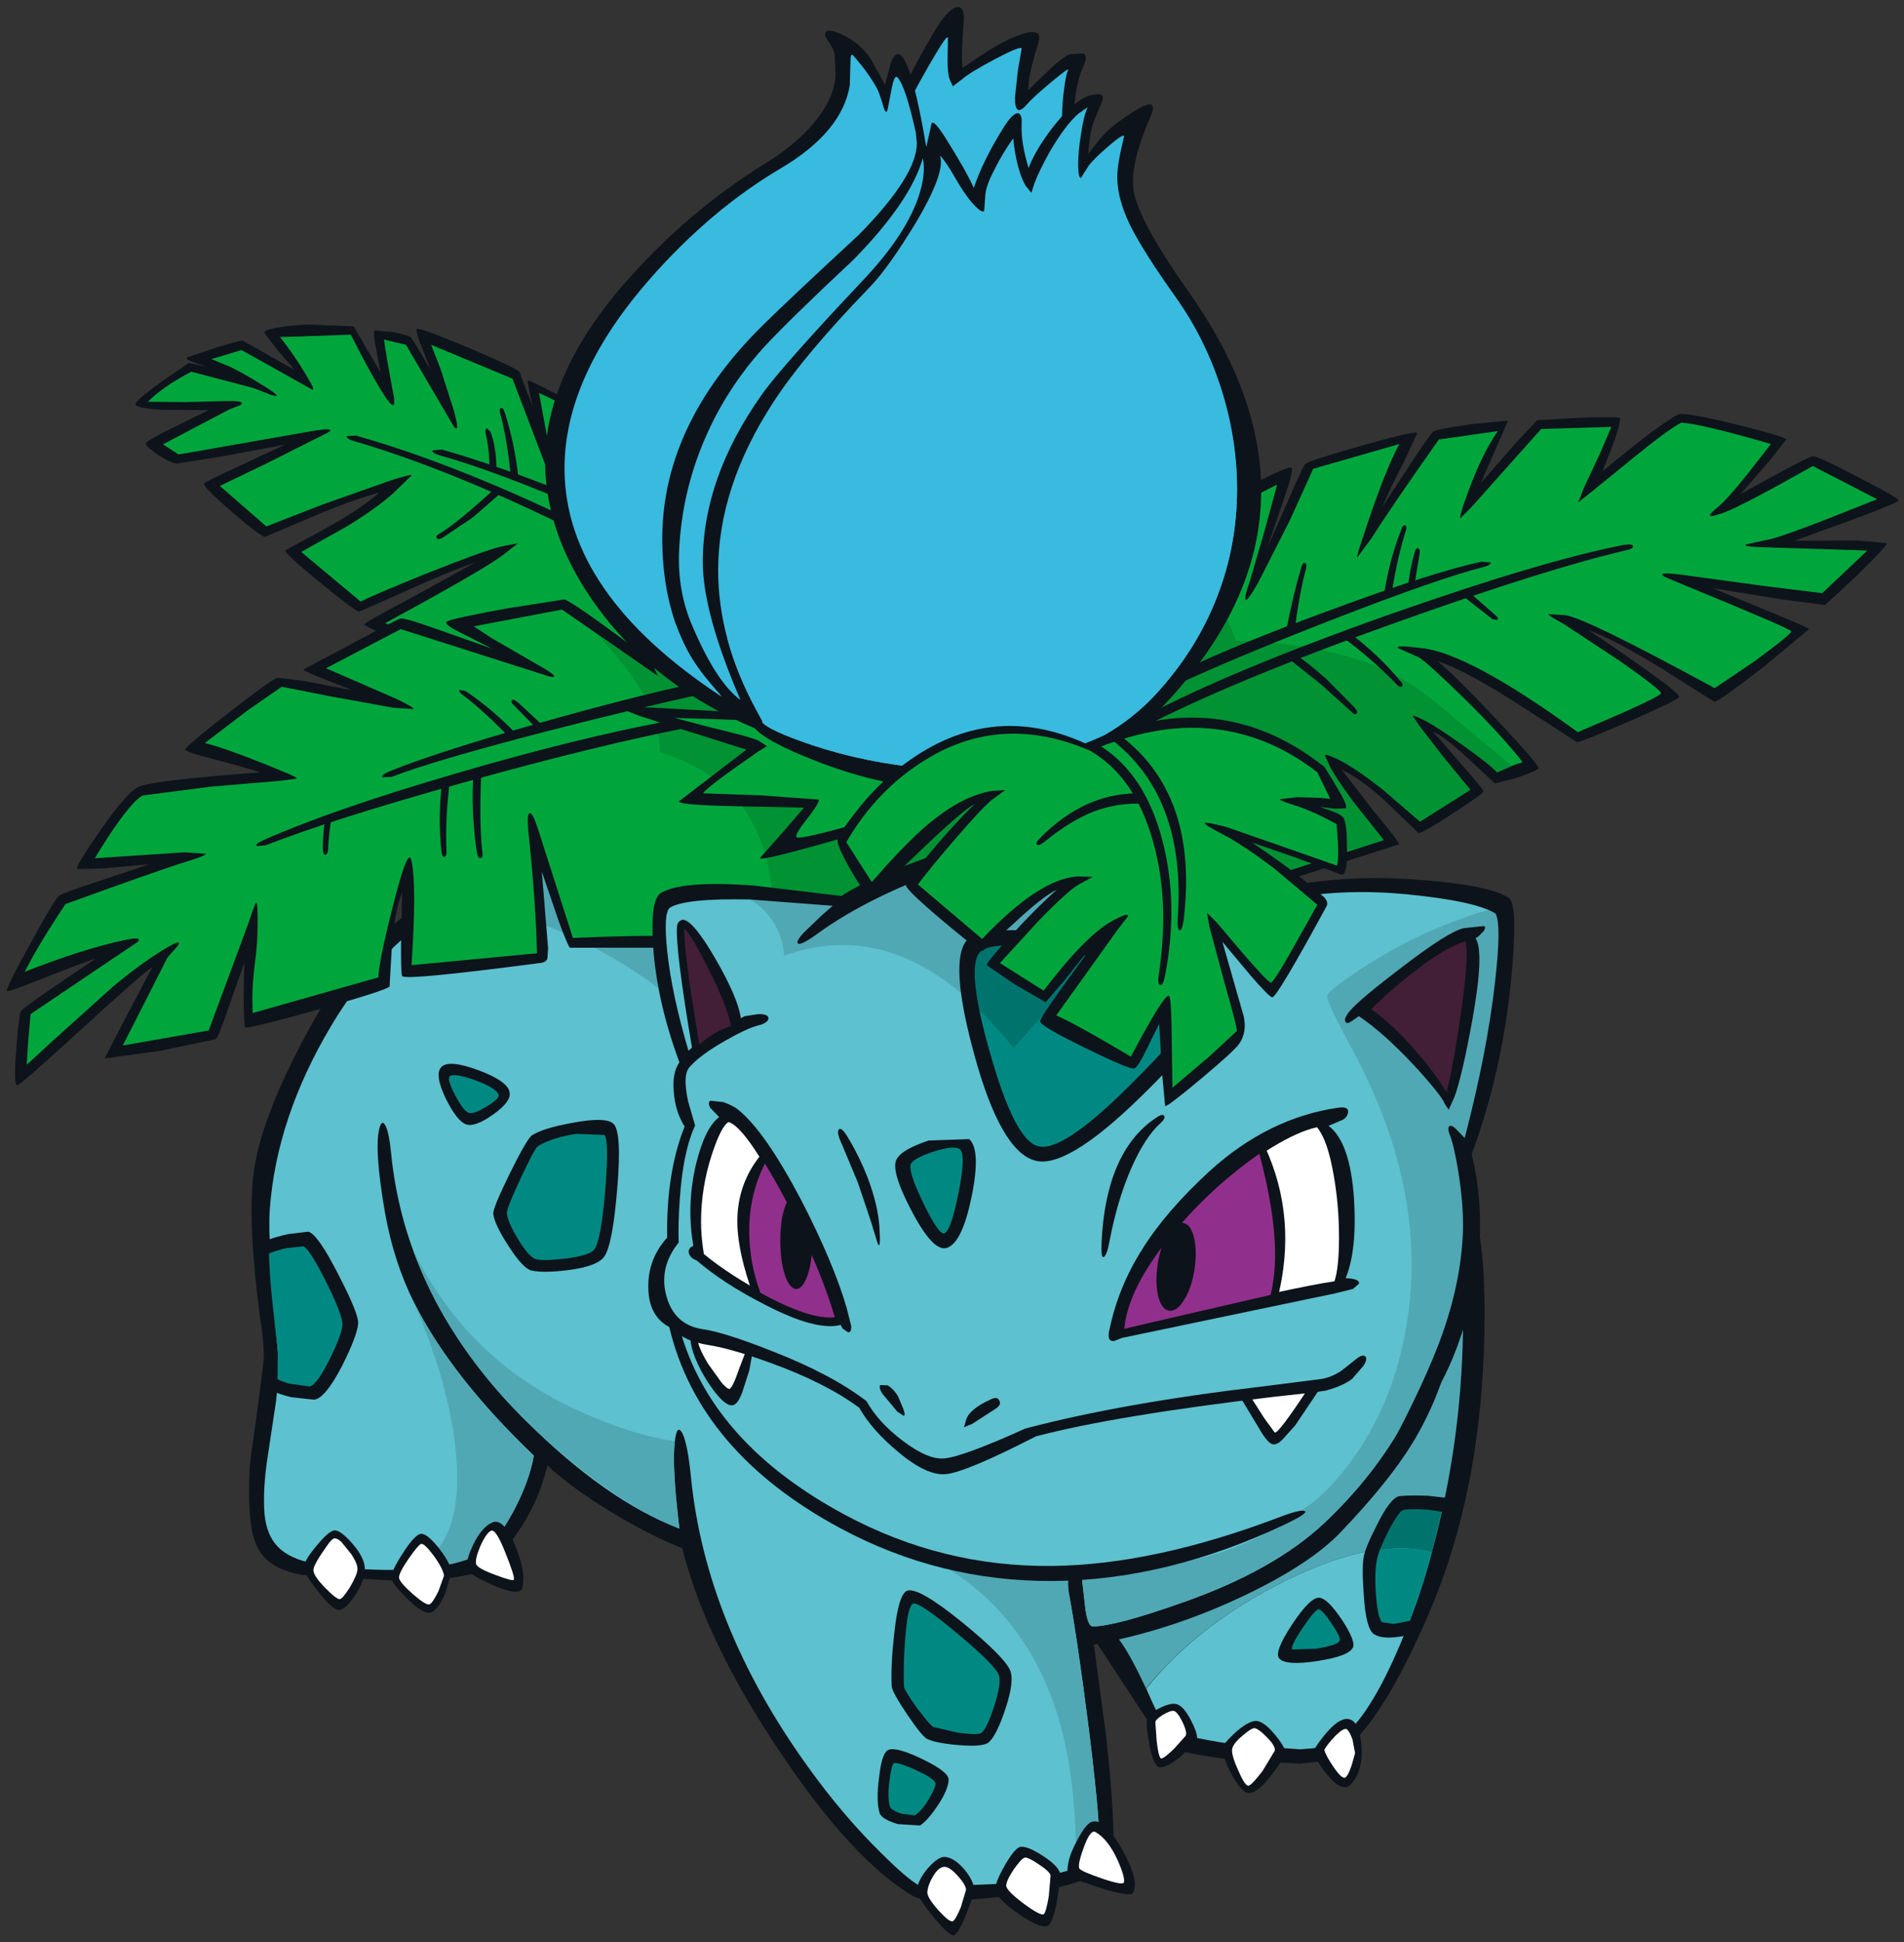 <svg width="254" height="259" viewBox="0 0 254 259" fill="none" xmlns="http://www.w3.org/2000/svg">
<rect x="0" y="0" width="254" height="259" fill="#333333" stroke="none"/>
<g clip-path="url(#clip0_1_55305)">
<path d="M191.437 159.874C192.741 159.44 193.657 159.626 194.185 160.433L195.164 158.011C197.431 161.272 198.362 168.616 197.958 180.044C197.493 193.056 195.086 204.671 190.738 214.888C185.086 228.055 180.024 234.747 175.552 234.965L173.41 235.197L164.14 234.639C159.357 234.048 156.376 233.381 155.196 232.635L143.97 215.54C143.908 214.018 146.004 210.261 150.258 204.267C154.016 198.926 158.566 193.072 163.907 186.706C169.497 180.029 174.667 174.315 179.419 169.563C185.009 163.942 189.015 160.713 191.437 159.874Z" fill="#0D131A"/>
<path d="M152.913 225.183C157.447 219.531 163.55 214.779 171.22 210.929C179.294 206.891 185.894 205.572 191.018 206.969C190.117 210.416 189.046 213.692 187.803 216.798C185.04 223.816 182.384 228.537 179.838 230.959C178.347 232.356 176.562 233.102 174.481 233.195L173.456 233.288L164.326 232.589C159.668 231.875 156.826 231.207 155.801 230.586C155.336 230.307 154.482 228.754 153.239 225.928L152.913 225.183H152.867V225.136L152.913 225.183Z" fill="#5DC1CF"/>
<path d="M193.114 161.178C194.636 163.383 195.319 168.942 195.164 177.855C194.977 187.854 193.595 197.559 191.018 206.969C185.894 205.571 179.295 206.891 171.22 210.928C163.55 214.779 157.432 219.53 152.867 225.182V225.136C151.594 222.403 150.507 220.384 149.606 219.08C148.209 217.061 146.765 215.85 145.274 215.447V215.353C145.274 214.266 146.889 211.394 150.119 206.736C153.628 201.612 158.115 195.742 163.581 189.128C169.574 181.892 175.071 175.759 180.071 170.728C185.04 165.728 188.72 162.638 191.111 161.458C192.198 160.868 192.866 160.775 193.114 161.178Z" fill="#50A8B4"/>
<path d="M192.089 174.827C193.331 176.287 193.952 177.467 193.952 178.368L193.906 178.74C192.726 183.833 190.893 188.414 188.409 192.482C186.297 195.929 183.099 199.889 178.813 204.361C176.111 207.187 171.826 209.997 165.957 212.792C159.435 215.897 152.758 218.071 145.926 219.313L147.557 231.518C148.209 237.542 148.535 242.03 148.535 244.98C148.535 245.819 148.286 246.719 147.789 247.682C147.479 248.769 146.889 249.545 146.019 250.011C143.69 251.284 139.389 252.278 133.116 252.992C126.905 253.675 123.132 253.629 121.797 252.852C116.393 249.654 110.462 243.226 104.002 233.567C97.419 223.754 93.087 214.717 91.006 206.457C87.869 205.215 84.547 203.507 81.037 201.333C77.621 199.221 74.951 197.249 73.025 195.417C72.187 198.988 70.65 202.264 68.414 205.246C67.327 206.705 66.302 207.823 65.339 208.599C64.066 210.152 59.532 210.866 51.737 210.742L40.418 210.044C38.244 209.671 36.614 208.972 35.527 207.947C34.347 206.798 33.648 205.106 33.431 202.87C33.058 199.268 33.166 195.712 33.757 192.203L34.548 186.473L35.061 182.327C35.247 181.333 35.232 179.874 35.014 177.948L34.642 175.34C33.493 166.489 33.26 159.937 33.943 155.682C34.781 150.527 37.452 143.944 41.955 135.931C47.079 126.832 54.641 120.218 64.641 116.087C70.603 113.634 76.798 112.237 83.227 111.895C88.102 111.647 97.59 115.063 111.688 122.143C120.197 126.398 129.421 131.475 139.358 137.375C151.873 144.798 163.037 152.002 172.851 158.99C182.664 165.977 189.077 171.256 192.089 174.827Z" fill="#0D131A"/>
<path d="M65.898 117.484C71.674 114.938 77.466 113.509 83.273 113.199C90.385 112.826 110.601 123.602 143.923 145.527C160.6 156.52 176.546 167.576 191.763 178.693C190.397 183.227 188.658 187.295 186.546 190.898C183.999 195.214 180.707 199.283 176.67 203.102C172.136 207.357 165.77 210.913 157.572 213.77C151.671 215.85 147.743 216.891 145.786 216.891C145.352 216.891 145.026 216.145 144.808 214.655L144.342 210.602C144.249 209.329 143.861 208.91 143.178 209.344C142.526 209.779 142.324 210.788 142.572 212.372C143.349 216.534 144.249 222.651 145.274 230.726C146.485 240.446 146.904 245.989 146.532 247.355C146.532 247.573 146.175 247.883 145.46 248.287C143.255 249.467 139.234 250.445 133.396 251.222L123.101 251.641C122.138 251.361 120.259 249.824 117.465 247.029C114.049 243.675 110.788 239.825 107.682 235.477C98.645 222.9 93.475 210.059 92.171 196.953C91.891 194.096 91.518 192.171 91.052 191.177C90.556 190.246 90.214 190.587 90.028 192.202C89.748 194.314 89.95 198.196 90.633 203.848C84.05 201.332 77.171 196.488 69.997 189.314C59.377 178.724 53.43 166.83 52.157 153.632C52.001 151.986 51.768 150.837 51.458 150.185C51.147 149.564 50.883 149.595 50.666 150.278C50.107 152.11 50.355 156.023 51.411 162.017C52.188 166.24 53.461 170.138 55.231 173.709C58.554 180.293 63.88 187.094 71.209 194.112C70.898 195.944 70.246 197.916 69.252 200.028C68.165 202.357 66.861 204.422 65.339 206.223C64.749 207 63.414 207.683 61.333 208.273C57.203 209.484 51.396 209.686 43.911 208.879L41.955 208.506C39.781 208.133 38.151 207.388 37.064 206.27C36.07 205.245 35.48 203.817 35.294 201.984C35.107 199.717 35.263 197.031 35.76 193.926L36.831 186.799C37.142 184.097 37.219 181.907 37.064 180.231C36.132 170.604 35.775 164.284 35.992 161.272C36.583 153.135 39.3 144.999 44.144 136.863C49.331 128.074 56.582 121.615 65.898 117.484Z" fill="#5DC1CF"/>
<path d="M76.891 188.01C81.767 190.246 86.146 191.643 90.028 192.202C89.748 194.314 89.95 198.196 90.633 203.848C85.633 201.923 80.044 198.274 73.864 192.901C64.951 185.168 58.709 176.458 55.138 166.769C59.889 176.427 67.14 183.507 76.891 188.01Z" fill="#50A8B4"/>
<path d="M71.208 194.112C70.898 195.944 70.246 197.916 69.252 200.028C68.165 202.357 66.861 204.422 65.339 206.223L63.289 207.574C61.209 208.506 58.367 209.065 54.765 209.251C59.392 207.419 61.442 202.574 60.914 194.718C60.448 188.196 58.429 180.929 54.858 172.917C58.15 179.811 63.6 186.876 71.208 194.112Z" fill="#50A8B4"/>
<path d="M60.914 119.814C64.982 117.484 69.407 115.73 74.19 114.55C77.357 113.804 80.385 113.354 83.273 113.199C90.385 112.826 110.601 123.602 143.923 145.527C160.599 156.52 176.546 167.576 191.763 178.693C190.396 183.227 188.657 187.295 186.546 190.898C183.999 195.214 180.707 199.283 176.67 203.102C172.136 207.357 165.77 210.913 157.572 213.77C151.671 215.85 147.743 216.891 145.786 216.891C145.352 216.891 145.026 216.145 144.808 214.655L144.342 210.602C144.249 209.329 143.861 208.91 143.178 209.344C142.526 209.779 142.324 210.788 142.572 212.372C143.349 216.534 144.249 222.651 145.274 230.726C146.485 240.446 146.904 245.989 146.532 247.355C146.532 247.573 146.175 247.883 145.46 248.287L143.504 249.079C143.659 240.228 142.634 232.791 140.429 226.766C136.827 216.891 130.119 209.996 120.306 206.084C118.256 186.084 114.499 170.246 109.033 158.57C99.158 137.577 83.118 124.658 60.914 119.814Z" fill="#50A8B4"/>
<path d="M44.703 204.081C45.294 204.143 46.101 204.779 47.126 205.99C48.213 207.264 48.725 208.397 48.663 209.391C48.601 210.447 48.151 211.596 47.312 212.838C46.474 214.08 45.775 214.701 45.216 214.701C44.657 214.701 43.741 213.894 42.468 212.279C41.194 210.695 40.558 209.608 40.558 209.018C40.527 208.459 41.086 207.497 42.235 206.13C43.384 204.733 44.207 204.05 44.703 204.081Z" fill="#0D131A"/>
<path d="M46.893 207.295C47.452 208.164 47.716 208.817 47.685 209.251C47.685 209.717 47.358 210.509 46.706 211.627C46.023 212.714 45.557 213.257 45.309 213.257C44.998 213.257 44.331 212.73 43.306 211.674C42.25 210.587 41.753 209.795 41.815 209.298C41.846 208.832 42.483 207.73 43.725 205.991C44.067 205.494 44.362 205.214 44.61 205.152C44.828 205.121 45.123 205.261 45.495 205.571L46.893 207.295Z" fill="white"/>
<path d="M52.203 210.416C52.141 209.919 52.638 208.847 53.694 207.202C54.781 205.494 55.603 204.608 56.162 204.546C56.752 204.515 57.606 205.23 58.724 206.689C59.842 208.18 60.324 209.251 60.169 209.903L59.33 212.652C58.802 213.863 58.227 214.639 57.606 214.981C56.985 215.322 55.929 214.763 54.439 213.304C53.041 211.937 52.296 210.975 52.203 210.416Z" fill="#0D131A"/>
<path d="M56.162 205.897C56.442 205.804 57.001 206.317 57.839 207.435C58.678 208.584 59.144 209.484 59.237 210.136L58.492 212.186C57.964 213.273 57.56 213.863 57.28 213.956C56.97 214.049 56.224 213.584 55.044 212.559C53.895 211.534 53.29 210.82 53.228 210.416C53.197 210.012 53.616 209.174 54.485 207.9C55.324 206.689 55.883 206.022 56.162 205.897Z" fill="white"/>
<path d="M62.218 209.018C62.218 208.304 62.513 207.31 63.103 206.037C63.849 204.484 64.687 203.491 65.619 203.056C66.613 202.559 67.637 203.553 68.693 206.037C69.718 208.46 70.044 210.369 69.671 211.767C69.485 212.543 68.181 212.419 65.759 211.394C63.367 210.338 62.187 209.546 62.218 209.018Z" fill="#0D131A"/>
<path d="M65.526 204.128C65.96 203.972 66.597 204.966 67.436 207.109C68.274 209.19 68.647 210.37 68.553 210.649C68.491 210.835 67.684 210.634 66.131 210.044C64.516 209.454 63.647 208.972 63.523 208.6C63.398 208.165 63.585 207.357 64.082 206.177C64.609 204.997 65.091 204.314 65.526 204.128Z" fill="white"/>
<path d="M122.309 252.014C122.433 251.113 122.915 250.166 123.753 249.172C124.592 248.21 125.306 247.697 125.896 247.635C126.641 247.604 127.464 248.054 128.365 248.986C129.172 249.855 129.685 250.709 129.902 251.548C130.026 252.045 129.7 253.272 128.924 255.228C128.116 257.215 127.511 258.163 127.107 258.069C126.579 257.945 125.647 257.045 124.312 255.368C122.915 253.66 122.247 252.542 122.309 252.014Z" fill="#0D131A"/>
<path d="M123.707 252.293C123.769 251.672 124.002 251.02 124.405 250.337C124.84 249.561 125.29 249.11 125.756 248.986C126.253 248.831 126.905 249.203 127.713 250.104C128.458 250.911 128.846 251.548 128.877 252.014L128.178 254.343C127.713 255.461 127.355 256.082 127.107 256.206C126.828 256.33 126.191 255.849 125.197 254.762C124.172 253.613 123.676 252.79 123.707 252.293Z" fill="white"/>
<path d="M136.191 246.284C136.843 246.222 137.868 246.657 139.265 247.588C140.787 248.582 141.532 249.483 141.501 250.29L140.895 254.156C140.492 255.865 140.088 256.765 139.684 256.858C138.97 257.045 137.681 256.486 135.818 255.181C133.924 253.877 132.914 252.821 132.79 252.014C132.728 251.424 133.147 250.337 134.048 248.753C134.979 247.138 135.694 246.315 136.191 246.284Z" fill="#0D131A"/>
<path d="M136.703 247.728C136.982 247.666 137.604 247.961 138.566 248.614C139.56 249.266 140.088 249.763 140.15 250.104L139.917 252.852C139.669 254.343 139.436 255.151 139.218 255.275C138.939 255.43 138.038 254.949 136.517 253.831C134.995 252.682 134.234 251.89 134.234 251.455C134.234 251.02 134.576 250.29 135.259 249.266C135.942 248.303 136.423 247.791 136.703 247.728Z" fill="white"/>
<path d="M145.6 242.977C146.718 242.542 148.085 243.768 149.699 246.657C151.314 249.545 151.78 251.486 151.097 252.479C150.911 252.759 149.777 252.619 147.696 252.06L143.644 250.709L142.526 249.917C142.37 249.638 142.37 249.125 142.526 248.38C142.681 247.542 143.1 246.501 143.783 245.259C144.498 243.924 145.103 243.163 145.6 242.977Z" fill="#0D131A"/>
<path d="M146.159 244.328C147.246 244.949 148.209 246.16 149.047 247.961C149.761 249.545 150.056 250.57 149.932 251.035C149.839 251.315 148.876 251.144 147.044 250.523C145.243 249.902 144.234 249.467 144.016 249.219C143.799 248.939 143.985 247.992 144.575 246.377C145.165 244.731 145.693 244.048 146.159 244.328Z" fill="white"/>
<path d="M153.053 228.956C153.115 228.676 153.659 228.288 154.684 227.791C155.802 227.232 156.625 227.077 157.152 227.325C157.774 227.605 158.395 228.397 159.016 229.701C159.668 231.005 159.854 231.859 159.575 232.263L157.385 234.359C156.143 235.322 155.243 235.757 154.684 235.664C154.125 235.539 153.674 234.53 153.333 232.636C152.991 230.897 152.898 229.67 153.053 228.956Z" fill="#0D131A"/>
<path d="M156.593 228.164C156.904 228.226 157.292 228.723 157.758 229.654C158.193 230.586 158.333 231.192 158.177 231.471L156.64 233.195C155.739 234.064 155.165 234.499 154.917 234.499C154.699 234.499 154.497 233.754 154.311 232.263L154.125 229.654C154.156 229.406 154.497 229.08 155.149 228.676C155.833 228.272 156.314 228.102 156.593 228.164Z" fill="white"/>
<path d="M164.838 231.005C165.863 230.104 166.702 229.607 167.354 229.514C168.037 229.39 168.907 229.949 169.962 231.191C170.956 232.371 171.453 233.21 171.453 233.707C171.453 234.141 170.848 235.135 169.636 236.688C168.332 238.365 167.323 239.172 166.609 239.11C165.863 239.048 165.025 238.085 164.093 236.222C163.193 234.421 162.898 233.272 163.208 232.775C163.457 232.371 164 231.781 164.838 231.005Z" fill="#0D131A"/>
<path d="M167.494 230.493C167.866 230.617 168.379 231.021 169.031 231.704C169.807 232.481 170.149 233.071 170.056 233.474L168.425 236.176C167.401 237.511 166.764 238.164 166.515 238.132C166.205 238.132 165.739 237.403 165.118 235.943C164.466 234.484 164.233 233.521 164.419 233.055C164.606 232.558 165.102 231.984 165.91 231.332C166.717 230.648 167.245 230.369 167.494 230.493Z" fill="white"/>
<path d="M176.857 231.191C178.006 229.825 178.984 229.173 179.791 229.235C180.816 229.328 181.422 230.477 181.608 232.682C181.825 234.918 181.36 236.672 180.211 237.946C179.496 238.722 178.487 238.349 177.183 236.828C175.972 235.399 175.366 234.25 175.366 233.381C175.366 233.132 175.863 232.402 176.857 231.191Z" fill="#0D131A"/>
<path d="M178.114 231.518C178.922 230.71 179.45 230.415 179.698 230.633C179.947 230.85 180.195 231.316 180.444 232.03L180.77 233.8L180.35 235.291C180.071 236.192 179.791 236.766 179.512 237.015C179.232 237.263 178.689 236.797 177.882 235.617C177.167 234.561 176.764 233.8 176.67 233.335C176.95 232.838 177.431 232.232 178.114 231.518Z" fill="white"/>
<path d="M78.103 54.599L88.863 60.701L114.53 88.743L77.637 94.939L63.01 89.349C53.29 85.56 48.492 83.526 48.616 83.247C48.74 83.029 50.635 81.958 54.299 80.033L63.429 75.002C61.038 75.809 57.731 77.175 53.507 79.101L47.917 81.57C47.576 81.539 45.806 80.219 42.607 77.61C39.377 74.971 37.871 73.558 38.089 73.371L43.166 70.623C46.644 68.698 49.113 67.052 50.573 65.685C47.871 66.431 44.548 67.657 40.604 69.365L35.34 71.601C34.968 71.57 33.477 70.437 30.868 68.201C28.26 65.934 27.049 64.692 27.235 64.474C27.39 64.288 28.726 63.62 31.241 62.471L37.995 59.303L29.471 60.887L23.602 61.819C23.074 61.788 22.251 61.415 21.133 60.701C20.046 59.956 19.487 59.443 19.456 59.164C19.425 58.946 20.481 58.31 22.623 57.254L27.841 54.692L21.645 54.645C19.037 54.521 17.857 54.226 18.105 53.76C18.353 53.325 19.58 52.316 21.785 50.732L25.185 48.403L27.608 48.916L25.931 48.357C25.03 48.015 24.704 47.782 24.953 47.658L28.726 46.4C30.93 45.717 32.142 45.391 32.359 45.422L39.3 49.335L37.017 46.68L35.294 44.444C35.076 43.947 36.924 43.559 40.837 43.279L47.172 43.512L50.759 49.661L50.107 46.167C49.889 44.894 49.843 44.195 49.967 44.071L52.296 44.258C53.663 44.537 54.486 44.77 54.765 44.956C54.982 45.143 55.883 46.618 57.467 49.382L56.163 46.028C55.666 44.785 55.479 44.071 55.603 43.885C55.728 43.667 58.01 44.49 62.451 46.354C66.83 48.217 69.112 49.304 69.299 49.614L71.069 54.273L70.603 52.13L70.37 50.732C70.463 50.608 73.041 51.897 78.103 54.599Z" fill="#0D131A"/>
<path d="M112.247 87.952L77.777 93.728L51.365 83.107C60.308 78.263 65.588 75.204 67.203 73.931L69.112 72.44L66.737 72.906C65.153 73.309 61.861 74.505 56.861 76.493C52.327 78.325 49.408 79.567 48.104 80.219L40.185 73.605L46.427 70.111C49.594 68.154 51.892 66.431 53.321 64.94L54.905 63.403C54.936 63.248 54.02 63.465 52.157 64.055L42.933 67.316L35.527 70.204L29.331 64.8L35.62 61.773L42.002 58.559L43.772 57.673C44.548 57.177 43.834 57.114 41.629 57.487L23.835 60.608L21.738 59.257L30.589 54.599L32.033 54.04C32.654 53.636 32.064 53.45 30.263 53.481L24.627 53.621L19.735 53.574C21.009 52.27 22.934 50.935 25.512 49.568L33.85 51.758L36.225 52.689C37.437 53.031 37.048 52.596 35.061 51.385C33.104 50.174 31.614 49.335 30.589 48.87L28.213 47.891L32.219 46.68L41.629 51.944C41.877 52.006 41.815 51.711 41.443 51.059C40.107 48.699 38.741 46.665 37.343 44.957L46.8 44.63C48.601 48.202 50.122 50.95 51.365 52.876C52.048 53.9 52.452 54.242 52.576 53.9V53.108C51.83 49.133 51.38 46.525 51.225 45.283L54.16 45.981L60.541 56.882C61.131 57.565 61.131 56.85 60.541 54.739L58.771 49.196L57.513 45.981L68.367 50.5L72.932 62.471L73.398 60.515L71.907 52.41C73.491 53.093 76.115 54.475 79.78 56.556C83.289 58.574 86.084 60.267 88.164 61.633L112.247 87.952Z" fill="#00A63C"/>
<path d="M84.717 86.461L80.665 77.611L98.506 85.716L140.709 101.46L140.15 102.159C136.827 106.258 133.334 110.296 129.669 114.271C122.433 122.127 117.185 126.724 113.924 128.059L113.691 128.152L113.459 128.059C110.167 126.848 102.946 126.289 91.798 126.382H76.007C75.727 125.947 75.215 124.705 74.469 122.655L72.28 116.227L73.118 126.475L73.025 127.826C72.932 128.105 72.699 128.292 72.326 128.385C60.06 130 53.833 130.59 53.647 130.155C53.523 129.876 53.476 128.323 53.507 125.497L53.647 119.022C52.933 120.761 52.467 123.307 52.25 126.661L51.97 131.553C51.784 131.863 48.554 132.903 42.281 134.674C36.008 136.413 32.809 137.189 32.685 137.003C32.592 136.816 32.53 135.528 32.499 133.136L32.592 128.385L30.263 135C29.486 137.267 28.99 138.462 28.772 138.586L21.179 140.17L13.959 141.148L16.475 136.257L20.341 128.944C19.316 129.627 15.993 132.546 10.372 137.701C5.186 142.453 2.484 144.797 2.267 144.735C1.957 144.642 1.925 143.027 2.174 139.891C2.391 136.816 2.609 135.124 2.826 134.813C3.137 134.378 6.459 132.049 12.795 127.826C11.677 128.168 9.285 129.068 5.621 130.528C2.578 131.739 1.009 132.282 0.916 132.158C0.792 131.941 1.832 129.845 4.037 125.87C6.211 121.863 7.5 119.721 7.904 119.441C8.183 119.224 9.689 118.665 12.422 117.764L19.922 115.249L13.726 115.808L10.279 115.901C10.155 115.59 11.226 113.82 13.493 110.591C15.885 107.144 17.608 105.234 18.664 104.861C19.968 104.333 25.294 103.712 34.642 102.998C33.865 102.687 31.862 102.113 28.633 101.274C26.024 100.622 24.72 100.187 24.72 99.97C24.72 99.69 26.676 98.029 30.589 94.986C34.471 91.973 36.629 90.436 37.064 90.374L40.697 90.84L46.986 92.051L42.561 90.281C40.977 89.66 40.294 89.318 40.511 89.256L46.846 85.902C50.883 83.728 53.057 82.595 53.368 82.502C53.678 82.377 55.184 82.797 57.886 83.759L65.665 86.508L61.426 84.365C59.843 83.588 59.252 83.092 59.656 82.874C60.153 82.595 62.777 82.02 67.529 81.151L75.261 79.94C75.851 80.033 79.003 82.207 84.717 86.461Z" fill="#0D131A"/>
<path d="M83.273 80.219L97.993 86.927L138.566 102.019C134.746 106.646 131.051 110.87 127.48 114.689C121.113 121.459 116.486 125.481 113.598 126.754C110.058 125.543 103.319 124.891 93.382 124.798C87.667 124.736 82.016 124.829 76.426 125.077L71.721 110.404C71.286 109.069 70.945 108.416 70.696 108.447C70.416 108.447 70.339 109.177 70.463 110.637C71.146 117.065 71.534 122.562 71.628 127.127L54.905 128.711C55.37 121.661 55.37 117.034 54.905 114.829C54.625 113.37 53.818 115.28 52.482 120.559C51.178 125.652 50.511 128.913 50.479 130.341L33.71 135.092L33.663 133.276C33.663 131.94 33.772 130.372 33.989 128.571C34.238 126.708 34.362 125.031 34.362 123.54C34.393 121.397 34.331 120.341 34.176 120.373C34.083 120.404 33.725 121.351 33.104 123.214L27.84 137.422L16.381 139.425L22.344 127.686L23.695 126.149C24.223 125.372 23.508 125.59 21.552 126.801C19.378 128.167 17.173 129.798 14.937 131.692L7.065 138.772L3.571 141.987C3.633 140.465 3.804 138.213 4.084 135.232L16.94 126.568L18.338 125.636C18.897 125.077 18.26 125 16.428 125.403C12.825 126.18 8.447 127.577 3.292 129.596C4.596 127.049 6.413 124.037 8.742 120.559C17.22 117.484 22.577 115.606 24.813 114.922C26.552 114.394 27.437 114.037 27.468 113.851L24.533 113.665L12.655 114.457C13.835 112.469 14.984 110.714 16.102 109.193C17.468 107.361 18.462 106.32 19.083 106.072L28.12 104.907L37.483 104.115L39.579 103.836C39.703 103.743 39.067 103.417 37.669 102.858C32.98 100.901 29.533 99.644 27.328 99.085L33.011 94.752L37.576 91.585L43.958 92.843L52.436 94.38L55.184 94.566C55.277 94.442 54.486 93.976 52.809 93.169L43.492 89.116L53.461 83.899L73.351 90.234C74.593 90.451 73.864 89.815 71.162 88.324L65.525 85.063L63.196 83.526L74.982 81.29L87.792 90.187L83.273 80.219Z" fill="#00A63C"/>
<path d="M87.792 90.187L83.273 80.219L97.993 86.927L138.566 102.019C134.746 106.646 131.051 110.87 127.48 114.689C121.113 121.459 116.486 125.481 113.598 126.754C111.362 125.978 107.837 125.434 103.024 125.124C103.366 119.037 102.589 114.099 100.695 110.311C98.335 105.497 94.111 102.159 88.025 100.296C88.025 97.656 87.202 94.923 85.556 92.097C84.344 90.079 82.404 87.579 79.733 84.597L87.792 90.187Z" fill="#009233"/>
<path d="M247.801 63.589C251.372 65.421 253.189 66.462 253.251 66.71C253.313 66.896 251.543 67.657 247.941 68.993L239.416 72.114L247.615 72.067L251.714 72.44C251.807 72.595 250.534 73.977 247.894 76.585L243.469 80.685L237.739 79.939L228.516 78.449L236.621 81.803C239.727 83.076 241.295 83.775 241.326 83.899L235.271 88.93C231.171 92.097 228.982 93.65 228.702 93.588L222.134 89.442C217.569 86.616 214.169 84.815 211.933 84.039C220.131 89.566 224.153 92.532 223.998 92.936C223.905 93.215 221.684 94.302 217.336 96.197C213.082 98.029 210.768 98.96 210.396 98.992L203.269 94.38C198.145 91.057 194.325 88.992 191.809 88.184C193.611 89.706 196.343 92.423 200.008 96.336C203.641 100.218 205.38 102.268 205.225 102.485C205.039 102.703 204.107 103.106 202.43 103.696L199.449 104.488L196.188 101.46C193.983 99.38 192.322 98.091 191.204 97.594L195.163 102.159C197.058 104.302 197.974 105.435 197.912 105.56C197.787 105.808 196.39 106.802 193.719 108.541C190.955 110.342 189.449 111.18 189.201 111.056L185.428 107.423C182.819 104.97 180.676 103.386 178.999 102.671L183.285 108.215C185.645 111.041 186.763 112.5 186.639 112.593L168.751 118.323L135.725 107.237L148.581 76.026L148.674 75.933C150.382 74.225 154.715 71.43 161.671 67.549C168.441 63.791 171.981 62.067 172.292 62.378C172.509 62.595 172.136 64.086 171.174 66.85L169.031 73.092L172.338 65.639C173.332 63.279 173.953 62.005 174.201 61.819C174.667 61.508 177.245 60.685 181.934 59.35C186.654 58.015 189.03 57.487 189.061 57.766L187.244 61.679C185.785 64.474 184.853 66.431 184.449 67.549L188.595 61.213C190.117 58.915 191.002 57.689 191.25 57.533C191.592 57.316 193.316 56.99 196.421 56.555L201.172 56.089L197.539 64.428L202.058 59.257L205.039 56.043L210.675 55.717C214.153 55.593 215.954 55.608 216.079 55.763C216.203 55.919 215.986 56.866 215.427 58.605L213.796 62.844C218.951 58.558 222.321 56.027 223.905 55.251L223.998 55.204H224.137C225.473 55.204 228.206 55.732 232.336 56.788C236.311 57.782 238.298 58.388 238.298 58.605L236.016 61.493L232.196 65.872L237.926 62.751C240.224 61.508 241.528 60.872 241.839 60.841C242.242 60.81 244.23 61.726 247.801 63.589Z" fill="#0D131A"/>
<path d="M233.081 63.263C231.28 65.499 230.053 66.881 229.401 67.409C228.532 68.123 228.097 68.558 228.097 68.713C228.128 68.93 228.811 68.79 230.147 68.294C232.01 67.548 235.907 65.499 241.839 62.145L250.41 66.57L243.609 69.272C239.851 70.731 237.398 71.601 236.249 71.88L233.035 72.579C232.507 72.734 232.942 72.859 234.339 72.952L249.106 73.418L243.096 79.101L235.504 78.169L224.231 76.632C221.995 76.352 221.265 76.445 222.041 76.911L223.905 77.703C233.749 81.74 238.764 83.899 238.951 84.178C239.075 84.365 237.444 85.7 234.06 88.184L228.749 91.771C217.104 85.436 210.442 82.191 208.765 82.035L206.576 81.896C206.483 81.989 207.104 82.392 208.439 83.107L216.079 88.138C219.712 90.684 221.544 92.113 221.576 92.423C221.607 92.641 219.992 93.479 216.731 94.939L210.489 97.64C200.986 90.746 194.123 87.02 189.9 86.461C187.167 86.119 186.064 86.119 186.592 86.461L189.294 87.672C190.133 88.2 192.105 89.985 195.21 93.029C198.688 96.445 201.328 99.317 203.129 101.646C202.104 101.926 200.971 102.376 199.729 102.997C199.076 102.283 197.57 101.087 195.21 99.41C192.819 97.703 191.064 96.569 189.946 96.01C188.921 95.513 188.425 95.342 188.456 95.498L189.341 96.802L192.462 100.855L196.142 105.326L189.434 109.565L184.636 105.42C181.965 103.308 179.869 101.895 178.347 101.181C177.291 100.684 176.748 100.528 176.717 100.715L177.416 102.252C177.788 103.028 178.798 104.55 180.444 106.817L184.589 112.034L168.751 117.112L137.262 106.538L149.56 76.678C151.765 74.536 158.705 70.514 170.382 64.614L168.519 71.415L166.748 77.47C166.252 78.868 166.05 79.691 166.143 79.939C166.267 80.219 166.826 79.489 167.82 77.75L172.105 69.319L175.18 62.517L186.686 59.21C185.381 61.57 183.797 65.607 181.934 71.322C181.282 73.216 180.987 74.225 181.049 74.349L182.959 71.787C184.574 69.21 187.571 64.816 191.949 58.605L199.822 57.487C198.3 59.629 196.809 62.797 195.35 66.989C194.884 68.356 194.713 69.055 194.837 69.086L196.328 67.595L205.598 57.207L214.961 56.928L213.47 60.421L211.374 64.893L210.536 66.989L212.259 65.638L218.035 60.934C221.017 58.511 223.097 56.99 224.277 56.369C225.923 56.431 229.914 57.378 236.249 59.21L233.081 63.263Z" fill="#00A63C"/>
<path d="M157.339 71.508C160.91 77.036 163.441 81.678 164.932 85.436C174.807 85.746 182.493 87.641 187.99 91.119C189.791 92.237 192.011 93.96 194.651 96.29L201.685 102.159L199.729 102.997C199.076 102.283 197.57 101.087 195.21 99.41C192.819 97.703 191.064 96.569 189.946 96.01C188.921 95.513 188.425 95.342 188.456 95.498L189.341 96.802L192.462 100.855L196.142 105.326L189.434 109.565L184.636 105.42C181.965 103.308 179.869 101.895 178.347 101.181C177.291 100.684 176.748 100.528 176.717 100.715L177.416 102.252C177.788 103.028 178.798 104.55 180.444 106.817L184.589 112.034L168.751 117.112L137.262 106.538L149.56 76.678C150.615 75.685 153.209 73.961 157.339 71.508Z" fill="#009233"/>
<path d="M107.263 107.703L97.947 107.516C92.667 107.392 90.23 107.159 90.633 106.818L99.577 99.97L85.23 95.451L83.273 94.66L85.416 94.287L107.263 95.451L127.154 107.377L114.017 111.289C105.322 113.805 101.114 114.845 101.394 114.41L104.328 111.103L107.263 107.703Z" fill="#0D131A"/>
<path d="M101.161 100.203L102.325 99.504L101.161 98.759C100.509 98.448 98.428 97.874 94.919 97.035L89.935 95.731L98.319 96.01L106.937 96.616L124.172 106.957C112.775 110.404 106.813 111.972 106.285 111.662C106.036 111.507 106.487 110.699 107.636 109.24C108.816 107.718 109.344 106.848 109.22 106.631L101.534 106.072L93.847 105.793C93.692 105.699 94.701 104.845 96.875 103.231L101.161 100.203Z" fill="#00A63C"/>
<path d="M135.632 4.803C137.371 4.119 138.364 4.104 138.613 4.756C138.706 5.067 138.566 5.75 138.194 6.806C137.542 8.917 137.2 10.656 137.169 12.023L140.057 9.228C141.237 8.11 142.138 7.442 142.759 7.225L144.575 7.132C144.948 7.38 144.948 7.908 144.575 8.716C143.768 10.455 143.318 12.784 143.225 15.703C143.1 19.988 144.172 23.498 146.439 26.23L146.904 26.836L146.252 27.209C142.215 29.445 138.085 31.416 133.862 33.124L128.691 34.988L128.179 35.127L118.07 16.634L120.958 10.905C123.07 6.868 124.545 4.244 125.384 3.032C126.408 1.604 127.231 0.905 127.852 0.936C128.474 0.998 128.706 1.728 128.551 3.126C128.303 6.045 128.256 8.017 128.411 9.042L131.486 6.992C132.976 6.029 134.358 5.299 135.632 4.803Z" fill="#0D131A"/>
<path d="M141.687 15.563C141.687 19.849 142.774 23.482 144.948 26.463C139.172 29.662 133.799 32.038 128.831 33.59L119.561 16.681C124.126 8.141 126.424 4.275 126.455 5.082L126.408 7.877C126.408 9.243 126.502 10.144 126.688 10.579L127.107 11.511L128.272 10.625C129.017 9.973 130.539 9.042 132.837 7.83C135.197 6.588 136.346 6.154 136.284 6.526L135.771 9.507L135.399 13.048C135.399 14.849 135.911 15.159 136.936 13.979C137.526 13.296 138.644 12.271 140.29 10.905C141.936 9.539 142.666 9.026 142.479 9.368C142.293 9.74 142.122 10.548 141.967 11.79C141.78 13.125 141.687 14.383 141.687 15.563Z" fill="#39BADF"/>
<path d="M119.468 15.936C120.182 15.687 120.694 15.796 121.005 16.262L123.52 19.709C125.073 22.473 125.849 25.361 125.849 28.373C125.849 30.92 125.321 33.388 124.266 35.78C123.52 37.488 122.651 40.562 121.657 45.003L118.815 58.745C116.486 70.732 114.654 79.147 113.319 83.992C111.114 92.004 108.909 96.585 106.704 97.734L104.235 97.78L101.999 96.756C96.565 94.302 92.729 91.88 90.493 89.489C86.798 85.421 84.593 79.443 83.879 71.555C83.165 63.574 88.164 52.285 98.878 37.69C102.915 32.162 107.015 27.224 111.176 22.876C115.151 18.746 117.915 16.433 119.468 15.936Z" fill="#0D131A"/>
<path d="M120.446 44.444L117.558 58.511C115.353 69.753 113.614 77.812 112.341 82.688C110.136 90.948 108.055 95.575 106.099 96.569C105.664 96.786 105.229 96.786 104.794 96.569L102.512 95.544C97.294 93.246 93.63 90.933 91.518 88.603C87.978 84.722 85.866 78.992 85.183 71.415L85.137 70.11C85.137 63.744 88.646 55.189 95.664 44.444C101.409 35.686 107.512 28.155 113.971 21.851C115.648 20.205 117.076 18.963 118.256 18.125L120.027 17.1L120.073 17.147L122.402 20.314C123.862 22.83 124.592 25.485 124.592 28.28C124.592 30.578 124.079 32.907 123.054 35.267C122.278 37.006 121.409 40.065 120.446 44.444Z" fill="#0D131A"/>
<path d="M158.596 38.947C172.416 58.543 171.391 76.819 155.522 93.775C151.33 98.278 146.066 101.476 139.731 103.371C134.513 104.954 129.188 105.529 123.753 105.094C118.908 104.69 113.924 103.479 108.8 101.461C104.484 99.784 101.782 98.34 100.695 97.129C92.248 93.588 85.478 88.511 80.385 81.896C76.037 76.244 73.537 70.453 72.885 64.521C71.829 55.174 75.898 45.609 85.09 35.827C90.183 30.33 95.866 25.64 102.139 21.759C105.213 19.864 107.589 17.784 109.266 15.517C110.726 13.498 111.455 11.619 111.455 9.88L111.362 7.318C111.238 6.728 110.958 6.138 110.524 5.548C110.027 4.865 109.934 4.415 110.244 4.197C110.586 3.98 111.285 4.12 112.34 4.617C113.893 5.331 115.151 6.387 116.114 7.784L118.07 11.324L118.815 8.483C119.25 7.241 119.747 6.915 120.306 7.505C121.3 8.56 122.387 12.598 123.567 19.616L124.265 16.495C124.421 16.06 125.026 16.666 126.082 18.312C127.976 21.324 129.25 23.575 129.902 25.066C130.74 22.582 132.076 19.88 133.908 16.961C134.653 15.781 135.259 15.16 135.725 15.098C136.159 15.066 136.346 15.579 136.284 16.635C136.221 18.218 136.532 20.144 137.215 22.411C137.712 21.076 138.551 19.585 139.731 17.939C140.849 16.386 141.951 15.129 143.038 14.166C144.125 13.203 145.15 12.675 146.112 12.582C147.075 12.458 147.355 12.831 146.951 13.7L145.833 16.402C145.491 17.551 145.274 18.933 145.181 20.548C146.237 19.088 147.137 18.017 147.882 17.333C148.41 16.837 149.295 16.169 150.538 15.33C153.364 13.405 154.357 13.452 153.519 15.47C151.594 19.88 150.833 23.234 151.236 25.532C151.764 28.296 154.218 32.768 158.596 38.947Z" fill="#0D131A"/>
<path d="M114.623 31.261C108.381 37.038 104.142 41.028 101.906 43.233C92.683 52.27 88.164 62.021 88.351 72.486C88.444 77.952 89.562 82.719 91.704 86.787C92.667 88.526 94.189 90.56 96.27 92.889C82.388 83.79 75.401 73.713 75.308 62.658V62.471C75.308 54.273 79.112 45.842 86.72 37.177C92.124 31.028 97.931 26.122 104.142 22.457C109.608 19.228 112.682 15.532 113.365 11.371L113.458 8.157C113.458 7.38 113.583 7.132 113.831 7.411C115.042 8.778 116.036 10.129 116.812 11.464C117.123 11.961 117.464 12.861 117.837 14.166C118.054 14.942 118.241 15.113 118.396 14.678L118.955 11.79C119.203 10.548 119.452 10.051 119.7 10.299C120.415 11.014 121.238 13.467 122.169 17.659L122.309 19.103C122.309 21.991 119.747 26.044 114.623 31.261Z" fill="#39BADF"/>
<path d="M115.229 37.27C107.9 45.034 103.35 50.173 101.58 52.689C96.363 60.08 93.754 67.502 93.754 74.955C93.754 79.458 95.431 85.591 98.785 93.355C96.611 91.771 94.437 88.402 92.264 83.247C91.021 80.296 90.462 77.098 90.587 73.651C90.804 68.371 91.953 63.325 94.034 58.511C95.959 54.04 98.583 49.971 101.906 46.307C104.049 43.978 108.055 40.065 113.924 34.568C118.955 29.413 122.014 24.926 123.101 21.106C123.38 22.317 123.256 23.823 122.728 25.625C121.672 29.196 119.173 33.078 115.229 37.27Z" fill="#39BADF"/>
<path d="M154.031 92.75C150.056 96.973 144.995 99.846 138.846 101.367C134.187 102.548 129.063 102.905 123.474 102.439C118.256 102.004 113.21 100.979 108.334 99.364C104.39 98.029 102.155 96.989 101.627 96.243L101.766 96.29L100.881 94.66C97.496 88.418 95.804 82.222 95.804 76.073C95.804 68.682 98.242 61.229 103.117 53.714C105.85 49.49 110.198 44.304 116.16 38.156C117.775 36.448 119.747 33.684 122.076 29.864C124.84 25.237 125.942 22.193 125.383 20.734C125.911 21.262 126.564 22.209 127.34 23.575C128.209 25.097 128.986 26.246 129.669 27.023C130.57 28.047 131.113 28.404 131.299 28.094L131.439 26.091C131.47 25.252 131.889 24.072 132.697 22.551C133.38 21.153 134.203 19.787 135.166 18.451C135.445 21.184 135.989 23.28 136.796 24.74L137.588 25.718L138.007 24.414C138.473 23.203 139.172 21.774 140.103 20.128C141.47 17.799 142.728 16.138 143.877 15.144L145.088 14.306C144.715 15.175 144.42 16.386 144.203 17.939C143.954 19.398 143.83 20.78 143.83 22.085C143.861 23.234 143.985 23.777 144.203 23.715L144.948 22.551C145.258 21.93 146.206 20.936 147.789 19.569C149.373 18.203 150.087 17.784 149.932 18.312C149.342 20.672 149.047 22.442 149.047 23.622C149.047 25.516 149.606 27.628 150.724 29.957C151.873 32.286 153.907 35.5 156.826 39.6C159.373 43.171 161.36 47.115 162.789 51.431C164.279 55.965 165.025 60.562 165.025 65.22C165.025 70.126 164.171 74.831 162.463 79.334C160.6 84.241 157.789 88.713 154.031 92.75Z" fill="#39BADF"/>
<path d="M96.27 92.889C90.742 89.225 86.317 85.436 82.994 81.523C84.578 82.082 86.984 82.703 90.214 83.386C91.053 85.684 92.155 87.781 93.522 89.675L96.27 92.889Z" fill="#39BADF"/>
<path d="M164 56.043C164.683 59.18 165.025 62.239 165.025 65.22C165.025 70.126 164.171 74.831 162.463 79.334C160.6 84.241 157.789 88.713 154.031 92.75C150.056 96.973 144.995 99.846 138.846 101.367C134.188 102.548 129.063 102.905 123.474 102.439C118.256 102.004 113.21 100.979 108.334 99.364C104.391 98.029 102.155 96.989 101.627 96.243L101.766 96.29L100.881 94.66C99.111 91.368 97.822 88.185 97.015 85.11C111.145 89.023 124.778 88.418 137.914 83.294C151.92 77.797 160.615 68.713 164 56.043Z" fill="#39BADF"/>
<path d="M199.915 121.351C200.629 121.848 200.598 125.28 199.822 131.646C198.983 138.447 197.601 145.543 195.676 152.934C196.359 156.35 196.297 161.086 195.49 167.141C194.651 173.29 193.347 178.461 191.577 182.653C189.9 186.659 187.384 190.246 184.03 193.414C181.266 196.053 176.857 199.345 170.801 203.289C164.621 207.295 156.066 209.453 145.134 209.764C132.868 210.106 121.952 207.699 112.387 202.544C99.81 195.774 92.233 186.892 89.655 175.899C88.195 173.911 87.668 171.846 88.071 169.703C88.382 168.151 89.158 166.676 90.4 165.278C89.935 162.949 90.323 159.424 91.565 154.704L93.521 148.322L92.357 146.226C91.581 144.611 91.27 143.276 91.425 142.22C90.742 140.512 90.043 136.941 89.329 131.506C88.553 125.637 88.459 122.05 89.049 120.746C90.416 119.721 94.313 119.255 100.742 119.348L112.387 120.187C113.257 119.441 115.632 118.261 119.514 116.646C124.11 114.721 127.837 113.588 130.694 113.246C137.495 112.439 143.659 112.765 149.187 114.224C154.342 115.622 159.109 118.059 163.488 121.538C170.848 118.743 178.922 117.764 187.71 118.603C194.201 119.224 198.269 120.14 199.915 121.351Z" fill="#5DC1CF"/>
<path d="M119.514 116.646C124.11 114.721 127.837 113.588 130.694 113.246C141.594 111.973 150.91 113.634 158.643 118.23C154.295 120.963 150.103 124.27 146.066 128.152C143.426 130.668 139.808 134.534 135.212 139.751C125.585 127.64 115.384 123.541 104.608 127.454C104.484 125.404 103.769 123.587 102.465 122.003C101.161 120.42 99.67 119.55 97.993 119.395L106.704 119.628L112.387 120.187C113.257 119.441 115.632 118.261 119.514 116.646Z" fill="#50A8B4"/>
<path d="M92.077 178.461C92.077 178.212 93.257 178.212 95.618 178.461C98.04 178.709 99.67 179.129 100.509 179.719L99.95 182.793L99.018 185.681C98.614 186.768 98.18 187.343 97.714 187.405C96.937 187.498 95.835 186.457 94.406 184.284C92.978 182.017 92.201 180.076 92.077 178.461Z" fill="#0D131A"/>
<path d="M99.484 180.231L98.645 182.42C98.024 184.252 97.574 185.184 97.294 185.215C97.077 185.215 96.72 184.92 96.223 184.33L94.453 181.861C93.521 180.308 93.055 179.19 93.055 178.507V178.367L95.711 178.647C97.17 179.082 98.428 179.609 99.484 180.231Z" fill="white"/>
<path d="M199.915 121.351C200.629 121.848 200.598 125.279 199.822 131.646C198.983 138.447 197.601 145.543 195.676 152.934C196.359 156.35 196.297 161.085 195.49 167.141C194.651 173.29 193.347 178.461 191.577 182.653C189.807 186.845 186.686 191.146 182.214 195.556C177.804 199.904 174 202.481 170.801 203.289C174.497 201.363 177.757 198.398 180.583 194.392C183.596 190.168 185.738 185.324 187.012 179.858C190.055 166.846 187.773 153.399 180.164 139.518C178.083 135.667 177.043 133.447 177.043 132.857C177.043 132.515 177.913 131.739 179.652 130.528C184.186 127.329 188.828 124.829 193.58 123.028C197.368 121.568 199.48 121.009 199.915 121.351Z" fill="#50A8B4"/>
<path d="M172.804 190.059L171.22 191.829C170.63 192.482 170.118 192.73 169.683 192.575C169.342 192.451 168.907 191.985 168.379 191.177L165.491 186.379L166.05 185.634L176.344 184.796L172.804 190.059Z" fill="#0D131A"/>
<path d="M166.935 186.426C170.258 185.556 172.742 185.199 174.388 185.355C171.81 189.267 170.366 191.162 170.056 191.038L168.658 189.128L166.935 186.426Z" fill="white"/>
<path d="M201.312 119.767C202.151 120.388 202.228 124.177 201.545 131.133C200.707 139.208 198.968 146.8 196.328 153.912C198.005 160.806 197.788 168.042 195.676 175.619C193.564 183.228 190.101 189.128 185.288 193.32C188.58 187.141 190.955 182.001 192.415 177.902C194.092 173.15 195.008 168.585 195.163 164.207C195.226 161.909 195.024 159.284 194.558 156.334C194.154 153.881 193.781 152.251 193.44 151.443C193.191 150.822 193.145 150.418 193.3 150.232C193.455 150.046 193.735 150.123 194.139 150.465L195.396 151.769C197.415 144.006 198.766 137.049 199.449 130.9C200.039 125.745 200.055 122.718 199.496 121.817C197.663 120.699 193.704 119.845 187.617 119.255C178.953 118.416 170.987 119.379 163.721 122.143L163.348 122.236L163.068 122.05C158.69 118.572 153.845 116.289 148.535 115.202C143.504 114.177 137.635 114.146 130.927 115.109C126.765 115.73 122.294 117.205 117.511 119.534C114.25 121.118 111.409 122.795 108.987 124.565C107.558 125.59 106.72 126.009 106.471 125.823C106.223 125.699 106.456 125.233 107.17 124.426L109.592 122.096L111.083 120.792L100.089 119.954C94.251 119.829 90.664 120.202 89.329 121.072C88.77 121.6 88.661 123.509 89.003 126.801C89.407 130.652 90.354 135.093 91.844 140.124L92.31 139.704C90.851 131.04 90.183 125.683 90.307 123.634C90.338 123.106 90.587 122.78 91.052 122.655C91.953 122.624 93.428 124.379 95.478 127.919C97.465 131.366 98.583 133.99 98.832 135.792L99.344 135.512L101.207 135.233C102.108 135.233 102.543 135.434 102.512 135.838C102.45 136.242 101.968 136.552 101.068 136.77C100.105 137.018 98.645 137.701 96.689 138.819C94.453 140.093 92.869 141.273 91.938 142.36C91.347 143.074 91.301 144.58 91.798 146.878L92.729 150.092C91.642 152.421 90.959 155.729 90.68 160.014C90.525 162.126 90.478 164.02 90.54 165.697C88.739 167.933 88.195 170.324 88.91 172.871C89.624 175.417 91.223 176.877 93.708 177.25C95.664 177.529 98.723 178.492 102.884 180.138C108.164 182.187 112.356 184.392 115.461 186.752L115.601 186.846L115.648 186.939C116.673 188.771 118.272 190.51 120.446 192.156C122.713 193.864 124.56 194.64 125.989 194.485C127.666 194.33 131.284 192.994 136.843 190.479H136.889C145.491 188.212 156.019 186.349 168.472 184.889L175.832 183.957C176.888 183.864 177.928 183.476 178.953 182.793L180.956 181.209C181.515 180.774 181.903 180.666 182.12 180.883C182.369 181.1 182.291 181.52 181.888 182.141L180.397 183.864C179.621 184.485 178.44 185.013 176.857 185.448L174.528 185.774L170.242 186.24C155.957 187.917 145.274 189.687 138.194 191.55C132.014 194.718 128.023 196.395 126.222 196.581C124.514 196.768 122.371 195.774 119.794 193.6C117.496 191.706 115.772 189.749 114.623 187.731C111.642 185.526 107.713 183.538 102.838 181.768C99.266 180.464 96.44 179.656 94.36 179.346C92.931 179.097 91.798 178.709 90.959 178.181C93.941 187.87 101.176 195.805 112.667 201.985C121.331 206.643 130.539 208.925 140.29 208.832C149.42 208.739 159.606 206.55 170.848 202.264C172.649 201.581 173.72 201.333 174.062 201.519C174.403 201.705 173.456 202.326 171.22 203.382C160.786 208.289 150.538 210.773 140.476 210.835C130.414 210.897 120.958 208.553 112.108 203.801C99.53 197.031 91.922 188.088 89.282 176.97C87.419 175.976 86.487 174.191 86.487 171.613C86.456 169.129 87.295 166.939 89.003 165.045C88.91 159.269 89.686 154.331 91.332 150.232C90.493 148.897 90.012 147.359 89.888 145.62C89.733 143.912 89.981 142.593 90.633 141.661C88.646 136.288 87.481 131.18 87.14 126.335C86.86 122.143 87.186 119.736 88.118 119.115C89.95 117.966 94.08 117.625 100.509 118.09L112.247 119.488C113.645 118.525 116.191 117.298 119.887 115.808C124.297 114.007 127.883 112.935 130.647 112.594C137.386 111.786 143.411 112.004 148.721 113.246C154.156 114.519 159.14 116.926 163.674 120.466C171.065 117.733 179.263 116.662 188.269 117.252C195.226 117.718 199.573 118.556 201.312 119.767Z" fill="#0D131A"/>
<path d="M91.285 124.053V123.82C92.031 124.565 93.149 126.444 94.639 129.456C96.223 132.624 97.186 135.077 97.527 136.816C96.192 137.22 94.779 138.043 93.288 139.285L92.077 131.785C91.549 127.997 91.285 125.419 91.285 124.053Z" fill="#431E37"/>
<path d="M96.503 146.971C97.341 147.281 97.962 147.592 98.366 147.903C100.757 149.766 103.583 153.787 106.844 159.967C109.732 165.557 111.766 170.371 112.946 174.408L113.552 176.83C113.583 177.42 113.443 177.7 113.132 177.668L112.387 177.156L112.154 176.69C109.949 177.249 106.58 176.349 102.046 173.988C98.381 172.125 95.338 170.153 92.916 168.073C92.357 167.886 92.015 167.56 91.891 167.094C91.829 166.815 91.906 166.566 92.124 166.349L92.496 166.116C91.875 162.576 91.984 158.989 92.823 155.356C93.63 152.033 94.67 149.906 95.944 148.974L94.732 147.716C94.515 147.281 94.515 146.971 94.732 146.785L96.503 146.971Z" fill="#0D131A"/>
<path d="M93.521 162.949C93.521 159.905 94.003 156.909 94.965 153.958C95.804 151.412 96.549 149.968 97.201 149.626C98.692 150.092 101.068 153.399 104.328 159.548C107.527 165.542 109.81 170.868 111.176 175.526C109.188 175.681 106.254 174.75 102.372 172.731C99.08 170.992 96.254 169.16 93.894 167.234C93.646 165.682 93.521 164.253 93.521 162.949Z" fill="white"/>
<path d="M101.58 153.912L102.419 153.865C104.344 156.909 106.3 160.604 108.288 164.952C110.275 169.331 111.673 172.995 112.48 175.945L112.62 176.411L108.335 175.945C105.105 175.386 102.589 174.455 100.788 173.15L100.648 173.104L100.555 172.917C99.127 169.005 98.397 165.744 98.366 163.135C98.304 159.657 99.375 156.583 101.58 153.912Z" fill="#0D131A"/>
<path d="M99.95 164.16C99.95 160.899 100.648 157.903 102.046 155.17C103.847 158.089 105.648 161.52 107.449 165.464C109.251 169.439 110.555 172.84 111.362 175.666C109.157 175.914 105.85 174.827 101.44 172.405C100.447 169.734 99.95 166.986 99.95 164.16Z" fill="#91308C"/>
<path d="M178.534 147.716C179.434 147.592 179.869 147.779 179.838 148.275C179.807 148.741 179.558 149.098 179.093 149.347L177.229 150.139C179.155 151.567 180.288 154.812 180.63 159.874C180.909 164.47 180.537 167.995 179.512 170.449C180.816 170.511 181.406 170.759 181.282 171.194L180.49 171.893L178.021 172.498L149.699 178.414L148.628 178.833C147.976 178.895 147.758 178.43 147.976 177.436C148.783 173.523 150.274 169.874 152.448 166.489C154.528 163.166 157.494 159.735 161.345 156.194C166.562 151.443 172.292 148.617 178.534 147.716Z" fill="#0D131A"/>
<path d="M162.044 158.849C164.59 156.52 167.152 154.564 169.73 152.98C172.09 151.552 174.077 150.667 175.692 150.325C176.624 151.443 177.354 153.508 177.882 156.52C178.378 159.222 178.627 162.064 178.627 165.045C178.627 167.716 178.425 169.657 178.021 170.868C174.729 171.333 166.562 173.104 153.519 176.178L150.165 176.97C150.476 174.454 151.671 171.613 153.752 168.445C155.833 165.247 158.597 162.048 162.044 158.849Z" fill="white"/>
<path d="M168.006 152.654L168.565 152.281L168.751 152.934C171.671 159.269 172.23 166.023 170.428 173.197L170.335 173.523L170.056 173.569L153.799 177.296L148.907 178.414V177.808C149.063 173.864 151.314 169.253 155.662 163.973C159.357 159.502 163.472 155.728 168.006 152.654Z" fill="#0D131A"/>
<path d="M168.006 153.865C169.404 159.145 170.102 163.617 170.102 167.281C170.102 169.237 169.9 171.039 169.497 172.685L153.566 176.365L149.979 177.203C150.32 173.507 152.494 169.253 156.5 164.439C159.916 160.34 163.752 156.816 168.006 153.865Z" fill="#91308C"/>
<path d="M197.912 124.192L197.213 124.891L196.84 125.124C197.648 126.304 197.508 129.922 196.421 135.978C195.49 141.102 194.682 144.564 193.999 146.365L193.254 147.996L192.741 147.204C192.431 146.428 191.08 144.735 188.689 142.126C185.956 139.207 183.487 137.002 181.282 135.512L180.257 136.211C179.853 136.49 179.589 136.49 179.465 136.211C179.341 135.9 179.558 135.419 180.117 134.767C180.956 133.773 183.254 131.847 187.012 128.99C191.173 125.792 193.937 124.053 195.303 123.773L197.958 123.494C198.176 123.587 198.16 123.82 197.912 124.192Z" fill="#0D131A"/>
<path d="M194.744 136.164C194.185 139.984 193.595 143.151 192.974 145.667C191.949 143.959 190.599 142.142 188.922 140.217C186.903 137.856 184.9 135.978 182.912 134.58C184.9 132.624 186.95 130.854 189.061 129.27C191.701 127.251 193.859 125.994 195.536 125.497L195.676 126.801C195.676 128.882 195.365 132.003 194.744 136.164Z" fill="#431E37"/>
<path d="M112.294 152.561C111.797 151.505 111.673 150.853 111.921 150.604C112.17 150.356 112.62 150.806 113.272 151.955C114.204 153.508 115.027 155.2 115.741 157.033C116.673 159.486 117.201 161.722 117.325 163.74C117.449 165.759 117.371 166.458 117.092 165.837L116.114 162.669L114.437 157.685L112.294 152.561Z" fill="#0D131A"/>
<path d="M154.078 149.161C154.73 148.695 155.134 148.571 155.289 148.788C155.444 149.037 155.274 149.378 154.777 149.813C153.441 151.024 152.184 152.949 151.004 155.589C149.73 158.446 148.737 161.738 148.022 165.464C147.805 166.707 147.557 167.421 147.277 167.607C146.998 167.825 146.889 167.188 146.951 165.697C147.324 157.685 149.699 152.173 154.078 149.161Z" fill="#0D131A"/>
<path d="M117.418 184.703L118.443 184.749C119.002 185.122 119.452 185.603 119.794 186.194L120.539 187.964C120.725 188.523 120.725 188.802 120.539 188.802L119.7 188.243L117.791 185.961C117.418 185.464 117.294 185.044 117.418 184.703Z" fill="#0D131A"/>
<path d="M128.877 189.361C129.157 188.398 130.259 187.482 132.184 186.613C132.743 186.333 133.116 186.38 133.302 186.752C133.52 187.125 133.38 187.482 132.883 187.824L129.716 189.873L128.598 190.339L128.877 189.361Z" fill="#0D131A"/>
<path d="M105.074 160.107L106.751 163.461L108.334 166.908C108.21 168.337 107.962 169.517 107.589 170.449C107.185 171.411 106.735 171.893 106.238 171.893C105.648 171.893 105.136 171.272 104.701 170.029C104.297 168.756 104.095 167.234 104.095 165.464C104.095 163.135 104.422 161.35 105.074 160.107Z" fill="#0D131A"/>
<path d="M159.342 169.331C159.093 170.946 158.628 172.296 157.944 173.383C157.292 174.439 156.625 174.905 155.941 174.781C155.289 174.688 154.808 174.035 154.497 172.824C154.218 171.582 154.202 170.154 154.451 168.539C154.699 166.924 155.165 165.589 155.848 164.533C156.5 163.446 157.168 162.964 157.851 163.089C158.534 163.213 159.016 163.881 159.295 165.092C159.575 166.303 159.59 167.716 159.342 169.331Z" fill="#0D131A"/>
<path d="M158.084 89.256C162.649 87.051 169.217 84.38 177.788 81.244C186.608 77.983 193.207 75.871 197.586 74.909L198.843 75.002C198.905 75.25 198.548 75.468 197.772 75.654C193.828 76.648 187.105 78.993 177.602 82.688C168.596 86.197 161.593 89.132 156.593 91.492L158.084 89.256Z" fill="#0D131A"/>
<path d="M216.777 73.418C209.759 75.064 199.713 78.216 186.639 82.874C171.795 88.154 160.351 92.889 152.308 97.082L152.82 95.451C160.615 91.352 171.593 86.803 185.754 81.803C199.232 77.083 209.511 74.039 216.591 72.673C217.368 72.549 217.787 72.595 217.849 72.813C217.911 73.061 217.554 73.263 216.777 73.418Z" fill="#0D131A"/>
<path d="M184.636 79.288C185.102 76.213 185.863 73.341 186.919 70.67C187.074 70.204 187.245 70.002 187.431 70.064C187.648 70.126 187.679 70.391 187.524 70.856C186.81 73.061 186.189 75.794 185.661 79.055L184.636 79.288Z" fill="#0D131A"/>
<path d="M171.546 84.272C172.198 80.918 172.882 78.045 173.596 75.654C173.751 75.188 173.922 75.002 174.108 75.095C174.295 75.188 174.326 75.468 174.201 75.934C173.642 78.014 173.161 80.592 172.757 83.666L171.546 84.272Z" fill="#0D131A"/>
<path d="M187.85 77.983C188.067 76.337 188.363 74.878 188.735 73.605C188.828 73.232 188.984 73.077 189.201 73.139C189.387 73.201 189.449 73.418 189.387 73.791L188.735 77.75L187.85 77.983Z" fill="#0D131A"/>
<path d="M196.188 79.148L199.542 82.082C199.822 82.331 199.884 82.533 199.728 82.688L199.076 82.548L195.024 79.381L196.188 79.148Z" fill="#0D131A"/>
<path d="M171.872 87.812L172.851 87.3C173.937 88.014 175.319 89.116 176.996 90.607L180.769 94.427C181.049 94.768 181.111 95.017 180.956 95.172C180.769 95.327 180.537 95.234 180.257 94.892L176.111 91.166L171.872 87.812Z" fill="#0D131A"/>
<path d="M179.093 84.97L180.164 84.504C182.679 86.399 184.9 88.511 186.825 90.84C187.136 91.181 187.198 91.414 187.012 91.538C186.825 91.663 186.577 91.554 186.266 91.212C184.03 88.914 181.639 86.834 179.093 84.97Z" fill="#0D131A"/>
<path d="M91.891 91.306L93.848 92.517C88.196 93.728 81.131 95.42 72.653 97.594C62.622 100.203 55.821 102.206 52.25 103.603L50.992 103.65C50.899 103.433 51.225 103.169 51.97 102.858C55.914 101.243 62.498 99.116 71.721 96.476C79.982 94.147 86.705 92.424 91.891 91.306Z" fill="#0D131A"/>
<path d="M35.434 112.733L34.222 112.826C34.129 112.609 34.44 112.345 35.154 112.034C41.241 109.333 49.703 106.398 60.541 103.23C71.286 100.063 80.898 97.687 89.376 96.103L91.984 96.988C83.693 98.603 73.6 101.072 61.706 104.395C50.029 107.656 41.272 110.435 35.434 112.733Z" fill="#0D131A"/>
<path d="M61.706 92.656C61.302 92.377 61.162 92.159 61.286 92.004L62.078 92.144C64.376 93.666 66.644 95.576 68.879 97.874L67.901 98.293C65.696 95.995 63.631 94.116 61.706 92.656Z" fill="#0D131A"/>
<path d="M72.326 96.662L71.442 96.988L68.647 94.147C68.274 93.805 68.15 93.557 68.274 93.402C68.398 93.246 68.662 93.324 69.066 93.635L72.326 96.662Z" fill="#0D131A"/>
<path d="M43.352 109.333L44.237 109.006C43.989 110.404 43.834 111.817 43.772 113.245C43.741 113.711 43.616 113.96 43.399 113.991C43.213 113.991 43.104 113.758 43.073 113.292C43.042 112.267 43.135 110.947 43.352 109.333Z" fill="#0D131A"/>
<path d="M64.221 102.904C64.128 104.519 64.081 106.351 64.081 108.401C64.112 110.885 64.206 112.656 64.361 113.711C64.423 114.146 64.345 114.379 64.128 114.41C63.911 114.472 63.755 114.286 63.662 113.851C63.414 112.516 63.227 110.73 63.103 108.494C63.01 106.196 63.041 104.411 63.196 103.137L64.221 102.904Z" fill="#0D131A"/>
<path d="M60.029 104.069C59.594 107.33 59.439 110.466 59.563 113.478C59.594 113.944 59.501 114.208 59.283 114.27C59.097 114.301 58.973 114.1 58.911 113.665C58.569 110.746 58.585 107.671 58.957 104.442L60.029 104.069Z" fill="#0D131A"/>
<path d="M129.855 126.289C131.719 124.487 137.262 124.627 146.485 126.708C155.77 128.788 160.506 131.102 160.693 133.648C160.848 135.915 157.805 139.922 151.563 145.667C145.29 151.443 140.911 154.16 138.426 153.819C136.035 153.477 133.597 149.191 131.113 140.962C128.66 132.763 128.24 127.872 129.855 126.289Z" fill="#008982"/>
<path d="M129.39 133.462C128.799 129.58 128.955 127.189 129.855 126.289C130.756 125.419 132.976 125.077 136.517 125.264C139.808 125.419 143.426 125.978 147.37 126.941C144.513 129.58 140.461 133.85 135.212 139.751C133.038 137.111 131.098 135.015 129.39 133.462Z" fill="#00736D"/>
<path d="M128.877 152.7C129.591 153.974 129.498 156.458 128.598 160.153C127.728 163.725 126.874 165.541 126.036 165.604C125.414 165.666 124.312 164.253 122.728 161.365C121.113 158.383 120.461 156.365 120.772 155.309C121.082 154.253 122.449 153.43 124.871 152.84L128.877 152.7Z" fill="#008982"/>
<path d="M75.028 168.678L70.836 168.539C70.308 168.228 69.501 167.234 68.414 165.557C67.265 163.725 66.737 162.468 66.83 161.784C66.923 160.946 67.498 159.424 68.553 157.219C69.64 154.859 70.587 153.244 71.395 152.375C72.264 151.474 74.112 150.838 76.938 150.465C79.702 150.092 81.208 150.216 81.457 150.838C81.891 151.893 81.891 154.673 81.457 159.176C81.053 163.834 80.478 166.52 79.733 167.234C79.019 167.949 77.451 168.43 75.028 168.678Z" fill="#008982"/>
<path d="M67.249 145.9C67.156 146.552 66.442 147.297 65.106 148.136C63.833 148.912 62.948 149.269 62.451 149.207C61.923 149.114 61.178 148.182 60.215 146.412C59.221 144.549 58.973 143.4 59.47 142.965C60.06 142.437 61.52 142.593 63.849 143.431C66.24 144.301 67.373 145.124 67.249 145.9Z" fill="#008982"/>
<path d="M37.017 184.889L37.064 180.23L36.319 173.476C36.039 170.712 35.884 168.29 35.853 166.209C38.368 165.495 39.999 165.184 40.744 165.278C41.241 165.34 42.374 166.939 44.144 170.076C45.914 173.243 46.8 175.324 46.8 176.318C46.8 177.342 46.132 179.112 44.797 181.628C43.461 184.112 42.483 185.479 41.862 185.727C41.117 186.069 39.502 185.789 37.017 184.889Z" fill="#008982"/>
<path d="M121.517 212.885C122.138 212.76 124.343 214.251 128.132 217.356C131.921 220.431 133.924 222.372 134.141 223.179C134.358 223.987 134.032 225.586 133.163 227.977C132.324 230.368 131.657 231.688 131.16 231.937C130.694 232.123 129.529 232.123 127.666 231.937L124.266 231.285C123.8 231.036 122.992 230.104 121.843 228.49C120.694 226.844 120.011 225.648 119.794 224.903C119.545 224.095 119.654 221.937 120.12 218.428C120.555 214.826 121.02 212.978 121.517 212.885Z" fill="#008982"/>
<path d="M119.002 234.359C119.53 234.173 120.756 234.515 122.682 235.384C124.638 236.254 125.679 236.999 125.803 237.62C125.927 238.241 125.43 239.25 124.312 240.648C123.256 242.014 122.48 242.76 121.983 242.884L119.794 242.604C118.8 242.294 118.21 241.906 118.024 241.44C117.744 240.694 117.744 239.359 118.024 237.434C118.303 235.508 118.629 234.483 119.002 234.359Z" fill="#008982"/>
<path d="M179.558 219.453C179.279 220.012 177.912 220.447 175.459 220.757C173.006 221.068 171.702 220.928 171.546 220.338C171.391 219.717 171.934 218.475 173.177 216.611C174.419 214.748 175.335 213.832 175.925 213.863C176.515 213.925 177.338 214.748 178.394 216.332C179.419 217.947 179.807 218.987 179.558 219.453Z" fill="#008982"/>
<path d="M187.803 216.798L187.664 217.171L183.937 217.031C183.378 216.472 183.021 214.888 182.866 212.279C182.71 209.857 182.772 208.165 183.052 207.202L183.145 206.829C186.189 206.332 188.813 206.379 191.018 206.969C190.117 210.416 189.046 213.692 187.803 216.798Z" fill="#008982"/>
<path d="M192.601 200.448L191.018 206.969C188.813 206.379 186.189 206.332 183.145 206.829C183.518 205.773 184.108 204.562 184.915 203.196C185.816 201.674 186.499 200.82 186.965 200.634L189.387 200.354L192.601 200.448Z" fill="#00736D"/>
<path d="M146.159 127.733C136.967 125.745 131.781 125.543 130.601 127.127C129.483 128.68 129.995 133.183 132.138 140.636C134.281 148.182 136.377 152.25 138.426 152.84C140.538 153.493 144.606 150.822 150.631 144.828C156.345 139.176 159.326 135.527 159.575 133.881C159.885 131.77 155.413 129.72 146.159 127.733ZM161.718 134.068C161.438 136.304 158.193 140.434 151.982 146.459C145.429 152.825 140.771 155.589 138.007 154.75C134.995 153.881 132.324 149.207 129.995 140.729C127.728 132.469 127.371 127.376 128.924 125.45C129.762 124.425 131.998 123.959 135.632 124.053C139.017 124.146 142.79 124.674 146.951 125.636C157.23 128.059 162.152 130.869 161.718 134.068Z" fill="#0D131A"/>
<path d="M121.471 155.356C121.315 156.101 121.905 157.84 123.241 160.573C124.576 163.306 125.477 164.61 125.943 164.486C126.533 164.331 127.169 162.561 127.852 159.176C128.536 155.791 128.613 153.834 128.085 153.306C127.651 152.872 126.455 152.965 124.499 153.586C122.573 154.238 121.564 154.828 121.471 155.356ZM129.296 151.909C130.352 152.872 130.461 155.418 129.623 159.548C128.784 163.648 127.697 165.93 126.362 166.396C125.182 166.831 123.66 165.309 121.797 161.831C119.996 158.477 119.219 156.194 119.468 154.983C119.685 153.959 121.16 152.996 123.893 152.095L129.296 151.909Z" fill="#0D131A"/>
<path d="M64.966 147.53C66.147 146.816 66.659 146.288 66.504 145.946C66.286 145.387 65.277 144.766 63.476 144.083C61.675 143.431 60.541 143.229 60.075 143.477C59.703 143.664 59.905 144.502 60.681 145.993C61.457 147.452 62.078 148.26 62.544 148.415C63.01 148.539 63.818 148.244 64.966 147.53ZM62.218 149.952C61.411 149.704 60.495 148.555 59.47 146.505C58.445 144.362 58.243 142.965 58.864 142.313C59.516 141.599 61.178 141.738 63.849 142.732C66.519 143.726 67.901 144.735 67.994 145.76C68.088 146.567 67.342 147.53 65.758 148.648C64.175 149.766 62.995 150.201 62.218 149.952Z" fill="#0D131A"/>
<path d="M67.994 156.52C69.547 153.384 70.541 151.676 70.975 151.396C72 150.744 73.833 150.185 76.472 149.719C79.298 149.191 81.068 149.223 81.783 149.813C82.59 150.465 82.776 153.353 82.342 158.477C81.938 163.446 81.363 166.473 80.618 167.56C80.028 168.43 78.429 169.035 75.82 169.377C73.584 169.657 71.938 169.672 70.882 169.424C70.168 169.268 69.174 168.212 67.901 166.256C66.628 164.331 65.929 162.871 65.805 161.877C65.743 161.412 66.473 159.626 67.994 156.52ZM69.438 157.173C68.196 159.843 67.591 161.365 67.622 161.738C67.653 162.483 68.134 163.632 69.066 165.185C70.028 166.768 70.805 167.669 71.395 167.886C72.016 168.104 73.367 168.088 75.447 167.84C77.652 167.56 78.941 167.141 79.314 166.582C79.904 165.713 80.385 163.042 80.758 158.57C81.099 154.098 81.053 151.691 80.618 151.35L76.891 151.21C74.78 151.521 73.072 152.064 71.767 152.84C71.457 153.058 70.68 154.502 69.438 157.173Z" fill="#0D131A"/>
<path d="M38.228 166.442C37.11 166.691 36.163 167.001 35.387 167.374L35.294 165.511C36.132 165.169 37.172 164.859 38.415 164.579L41.117 164.253C41.955 164.439 43.306 166.365 45.169 170.029C47.001 173.569 47.871 175.743 47.778 176.551C47.654 177.7 46.939 179.563 45.635 182.141C44.144 185.029 42.902 186.535 41.908 186.659L38.88 186.333C37.607 186.022 36.66 185.681 36.039 185.308V183.305C36.598 183.771 37.437 184.175 38.554 184.516L41.303 184.889C41.924 184.796 42.825 183.569 44.005 181.209C45.123 178.911 45.681 177.374 45.681 176.597C45.681 175.759 44.952 173.864 43.492 170.914C42.002 167.964 40.992 166.396 40.464 166.209L38.228 166.442Z" fill="#0D131A"/>
<path d="M121.797 213.863C121.331 214.049 120.989 215.54 120.772 218.335C120.585 220.602 120.523 222.776 120.585 224.856C120.617 225.229 121.191 226.192 122.309 227.744C123.427 229.235 124.157 230.089 124.498 230.306L127.713 231.052C129.545 231.3 130.616 231.316 130.927 231.098C131.393 230.757 131.967 229.546 132.65 227.465C133.333 225.291 133.52 223.894 133.209 223.272C132.712 222.279 130.818 220.415 127.526 217.683C124.203 214.919 122.293 213.646 121.797 213.863ZM119.281 217.962C119.654 214.391 120.228 212.45 121.005 212.139C121.967 211.767 124.374 213.133 128.225 216.239C131.889 219.22 134.048 221.347 134.7 222.62C135.166 223.583 134.979 225.322 134.141 227.838C133.396 230.105 132.681 231.58 131.998 232.263C131.532 232.76 130.197 232.915 127.992 232.729C126.005 232.573 124.592 232.309 123.753 231.937C123.318 231.781 122.418 230.695 121.051 228.676C119.685 226.657 118.986 225.384 118.955 224.856C118.862 223.024 118.971 220.726 119.281 217.962Z" fill="#0D131A"/>
<path d="M124.033 239.716C124.654 238.629 124.902 237.962 124.778 237.713C124.561 237.309 123.722 236.766 122.262 236.083C120.772 235.399 119.794 235.073 119.328 235.104C119.079 235.104 118.862 235.85 118.676 237.34C118.458 238.893 118.474 240.089 118.722 240.927C118.815 241.238 119.312 241.548 120.213 241.859L122.03 242.092C122.682 241.688 123.349 240.896 124.033 239.716ZM126.548 237.34C126.517 238.241 126.02 239.406 125.057 240.834C124.157 242.169 123.38 243.039 122.728 243.443L119.747 243.256C118.256 242.791 117.449 242.278 117.325 241.719C117.014 240.663 116.999 239.079 117.278 236.968C117.527 234.732 117.961 233.521 118.582 233.334C119.328 233.086 120.849 233.521 123.148 234.639C125.446 235.757 126.579 236.657 126.548 237.34Z" fill="#0D131A"/>
<path d="M175.925 214.608C175.615 214.608 174.9 215.431 173.782 217.077C172.664 218.754 172.199 219.717 172.385 219.965L175.599 219.872C177.556 219.531 178.596 219.173 178.72 218.801C178.844 218.521 178.487 217.76 177.649 216.518C176.81 215.276 176.236 214.639 175.925 214.608ZM176.065 213.071C176.81 213.195 177.804 214.189 179.046 216.052C180.257 217.916 180.739 219.127 180.49 219.686C180.149 220.462 178.58 221.068 175.785 221.502C172.959 221.937 171.251 221.829 170.661 221.176C170.164 220.617 170.739 219.096 172.385 216.611C174.031 214.127 175.257 212.947 176.065 213.071Z" fill="#0D131A"/>
<path d="M190.505 199.469L194.185 199.889L193.626 201.799L190.552 201.333C189.092 201.24 188.005 201.24 187.291 201.333C186.887 201.364 186.22 202.264 185.288 204.034C184.419 205.742 183.891 207.031 183.704 207.901C183.456 209.081 183.409 210.711 183.565 212.792C183.751 214.935 184.03 216.115 184.403 216.332L185.894 216.565L189.341 215.913L188.456 217.916C185.94 218.537 184.217 218.537 183.285 217.916C182.571 217.45 182.121 215.711 181.934 212.699C181.748 210.214 181.748 208.506 181.934 207.575C182.058 206.798 182.648 205.385 183.704 203.336C184.915 200.882 185.925 199.609 186.732 199.516C187.54 199.423 188.797 199.407 190.505 199.469Z" fill="#0D131A"/>
<path d="M176.67 102.252L177.742 103.976L178.999 106.118C179.527 107.112 179.698 107.671 179.512 107.795L178.068 107.842L176.111 107.609L178.021 108.308C178.611 108.525 178.999 108.758 179.186 109.006C179.527 109.441 179.698 110.885 179.698 113.339C179.729 115.823 179.434 116.91 178.813 116.599L172.99 114.41L167.028 112.36C170.351 114.596 173.068 116.599 175.18 118.369L176.624 119.627C177.059 120.093 177.167 120.512 176.95 120.885C172.571 128.928 170.164 132.965 169.73 132.996C169.481 132.996 168.534 132.049 166.888 130.155L163.068 125.59L165.91 135.512C166.22 136.909 166.034 138.12 165.351 139.145C164.947 139.766 163.224 141.35 160.18 143.896C157.137 146.443 155.553 147.639 155.429 147.483L155.01 142.918L154.637 136.536L152.82 140.216C152.106 141.676 151.594 142.437 151.283 142.499C150.879 142.592 148.675 141.66 144.668 139.704C140.662 137.748 138.69 136.567 138.753 136.164C138.815 135.822 139.871 134.223 141.92 131.366L145.554 126.382C145.026 126.941 143.846 128.385 142.013 130.714L139.498 133.648L135.445 131.319L131.625 128.711C131.625 128.431 132.712 127.111 134.886 124.751C137.184 122.236 139.218 120.202 140.988 118.649C139.715 119.239 137.743 120.792 135.073 123.307L131.113 126.801C130.74 126.832 128.939 125.481 125.71 122.748C122.511 120.046 120.896 118.494 120.865 118.09C120.834 117.717 121.905 116.258 124.079 113.711C126.16 111.227 128.147 109.053 130.042 107.19C128.768 107.904 126.129 110.202 122.123 114.084C118.396 117.717 116.409 119.534 116.16 119.534C115.725 119.534 114.856 118.4 113.552 116.133C112.278 113.898 111.673 112.531 111.735 112.034C111.797 111.537 112.589 110.311 114.111 108.354C116.067 105.808 118.272 103.634 120.725 101.833C128.303 96.212 136.315 95.311 144.762 99.131L145.6 98.805C156.935 93.743 167.245 94.861 176.531 102.159L176.67 102.252Z" fill="#0D131A"/>
<path d="M172.105 113.245L163.674 110.311C161.718 109.783 160.739 109.612 160.739 109.798C160.739 109.954 161.609 110.482 163.348 111.382C164.994 112.252 167.183 113.711 169.916 115.761L175.739 120.652L172.338 126.708C170.723 129.565 169.792 131.009 169.543 131.04C169.202 131.04 166.795 128.369 162.323 123.028L161.019 121.723L161.345 123.587L163.348 131.04C164.528 135.139 165.071 137.297 164.978 137.515L161.345 140.869L156.407 145.061L156.314 138.54C156.283 135.061 156.174 133.167 155.988 132.857C155.677 132.36 153.969 135.046 150.864 140.915C145.802 137.903 142.479 136.071 140.895 135.419L145.041 129.642L149.14 123.913L150.445 122.236C150.6 121.801 149.948 121.972 148.488 122.748C146.128 123.99 143.038 127.111 139.218 132.111L133.396 128.431L138.473 122.888C141.175 120.093 142.992 118.447 143.923 117.95L145.786 116.925L143.737 116.879C140.321 117.096 136.082 119.876 131.02 125.217L122.449 117.95C123.536 116.491 125.166 114.503 127.34 111.988C130.011 108.882 131.75 107.05 132.557 106.491L134.094 105.373L132.371 105.466C129.421 105.932 126.238 107.702 122.822 110.777C120.989 112.454 118.815 114.736 116.3 117.624L112.9 112.314C115.601 107.656 119.126 103.991 123.474 101.32C130.244 97.128 137.557 96.724 145.414 100.109L146.019 99.876C150.243 98.2 154.125 97.268 157.665 97.082C164.249 96.771 170.273 98.743 175.739 102.997L177.462 106.538L176.158 106.398L173.084 106.305L170.708 106.584C170.801 106.74 171.5 107.019 172.804 107.423C174.295 107.889 176.127 108.711 178.301 109.892L178.487 112.454C178.549 114.037 178.503 115.031 178.347 115.435L172.105 113.245Z" fill="#00A63C"/>
<path d="M74.376 65.266L74.469 66.431C67.917 63.729 62.669 61.835 58.725 60.748C57.948 60.53 57.607 60.297 57.7 60.049L58.958 59.956C63.181 61.136 68.32 62.906 74.376 65.266Z" fill="#0D131A"/>
<path d="M74.982 68.76L75.215 70.064C64.78 64.971 55.464 61.229 47.265 58.837C46.52 58.62 46.194 58.387 46.287 58.139L47.498 58.092C55.728 60.421 64.889 63.977 74.982 68.76Z" fill="#0D131A"/>
<path d="M69.159 63.729L68.134 63.45C67.824 60.22 67.358 57.472 66.737 55.205C66.612 54.739 66.644 54.475 66.83 54.413C67.016 54.351 67.187 54.553 67.342 55.018C68.212 57.72 68.817 60.624 69.159 63.729Z" fill="#0D131A"/>
<path d="M66.224 62.657L65.293 62.378C65.293 60.763 65.122 59.226 64.78 57.766C64.718 57.394 64.78 57.176 64.966 57.114L65.432 57.58C65.96 58.946 66.224 60.639 66.224 62.657Z" fill="#0D131A"/>
<path d="M65.898 65.266L66.876 65.686L63.15 68.947L59.004 71.741C58.6 71.928 58.352 71.928 58.259 71.741C58.135 71.555 58.274 71.353 58.678 71.136C60.106 70.297 62.513 68.341 65.898 65.266Z" fill="#0D131A"/>
<path d="M153.798 112.127C152.184 106.413 149.389 102.407 145.414 100.109L146.532 99.317C150.693 101.833 153.55 106.134 155.103 112.221C156.531 117.779 156.64 123.742 155.429 130.108C155.243 131.009 155.025 131.428 154.777 131.366C154.528 131.304 154.466 130.822 154.59 129.922C155.584 123.4 155.32 117.469 153.798 112.127Z" fill="#0D131A"/>
<path d="M157.106 122.562C157.913 111.6 154.87 103.541 147.976 98.386L149.28 97.967C156.392 103.246 159.264 111.491 157.898 122.702C157.774 123.634 157.603 124.084 157.385 124.053C157.137 123.991 157.044 123.494 157.106 122.562Z" fill="#0D131A"/>
<path d="M151.609 105.792L152.681 107.19C150.32 107.065 148.069 107.407 145.926 108.215C143.845 109.022 141.687 110.342 139.451 112.174C138.861 112.64 138.489 112.795 138.333 112.64C138.147 112.516 138.318 112.19 138.846 111.662C142.665 107.811 146.92 105.854 151.609 105.792Z" fill="#0D131A"/>
</g>
<defs>
<clipPath id="clip0_1_55305">
<rect width="252.658" height="257.319" fill="white" transform="translate(0.708 0.889)"/>
</clipPath>
</defs>
</svg>
